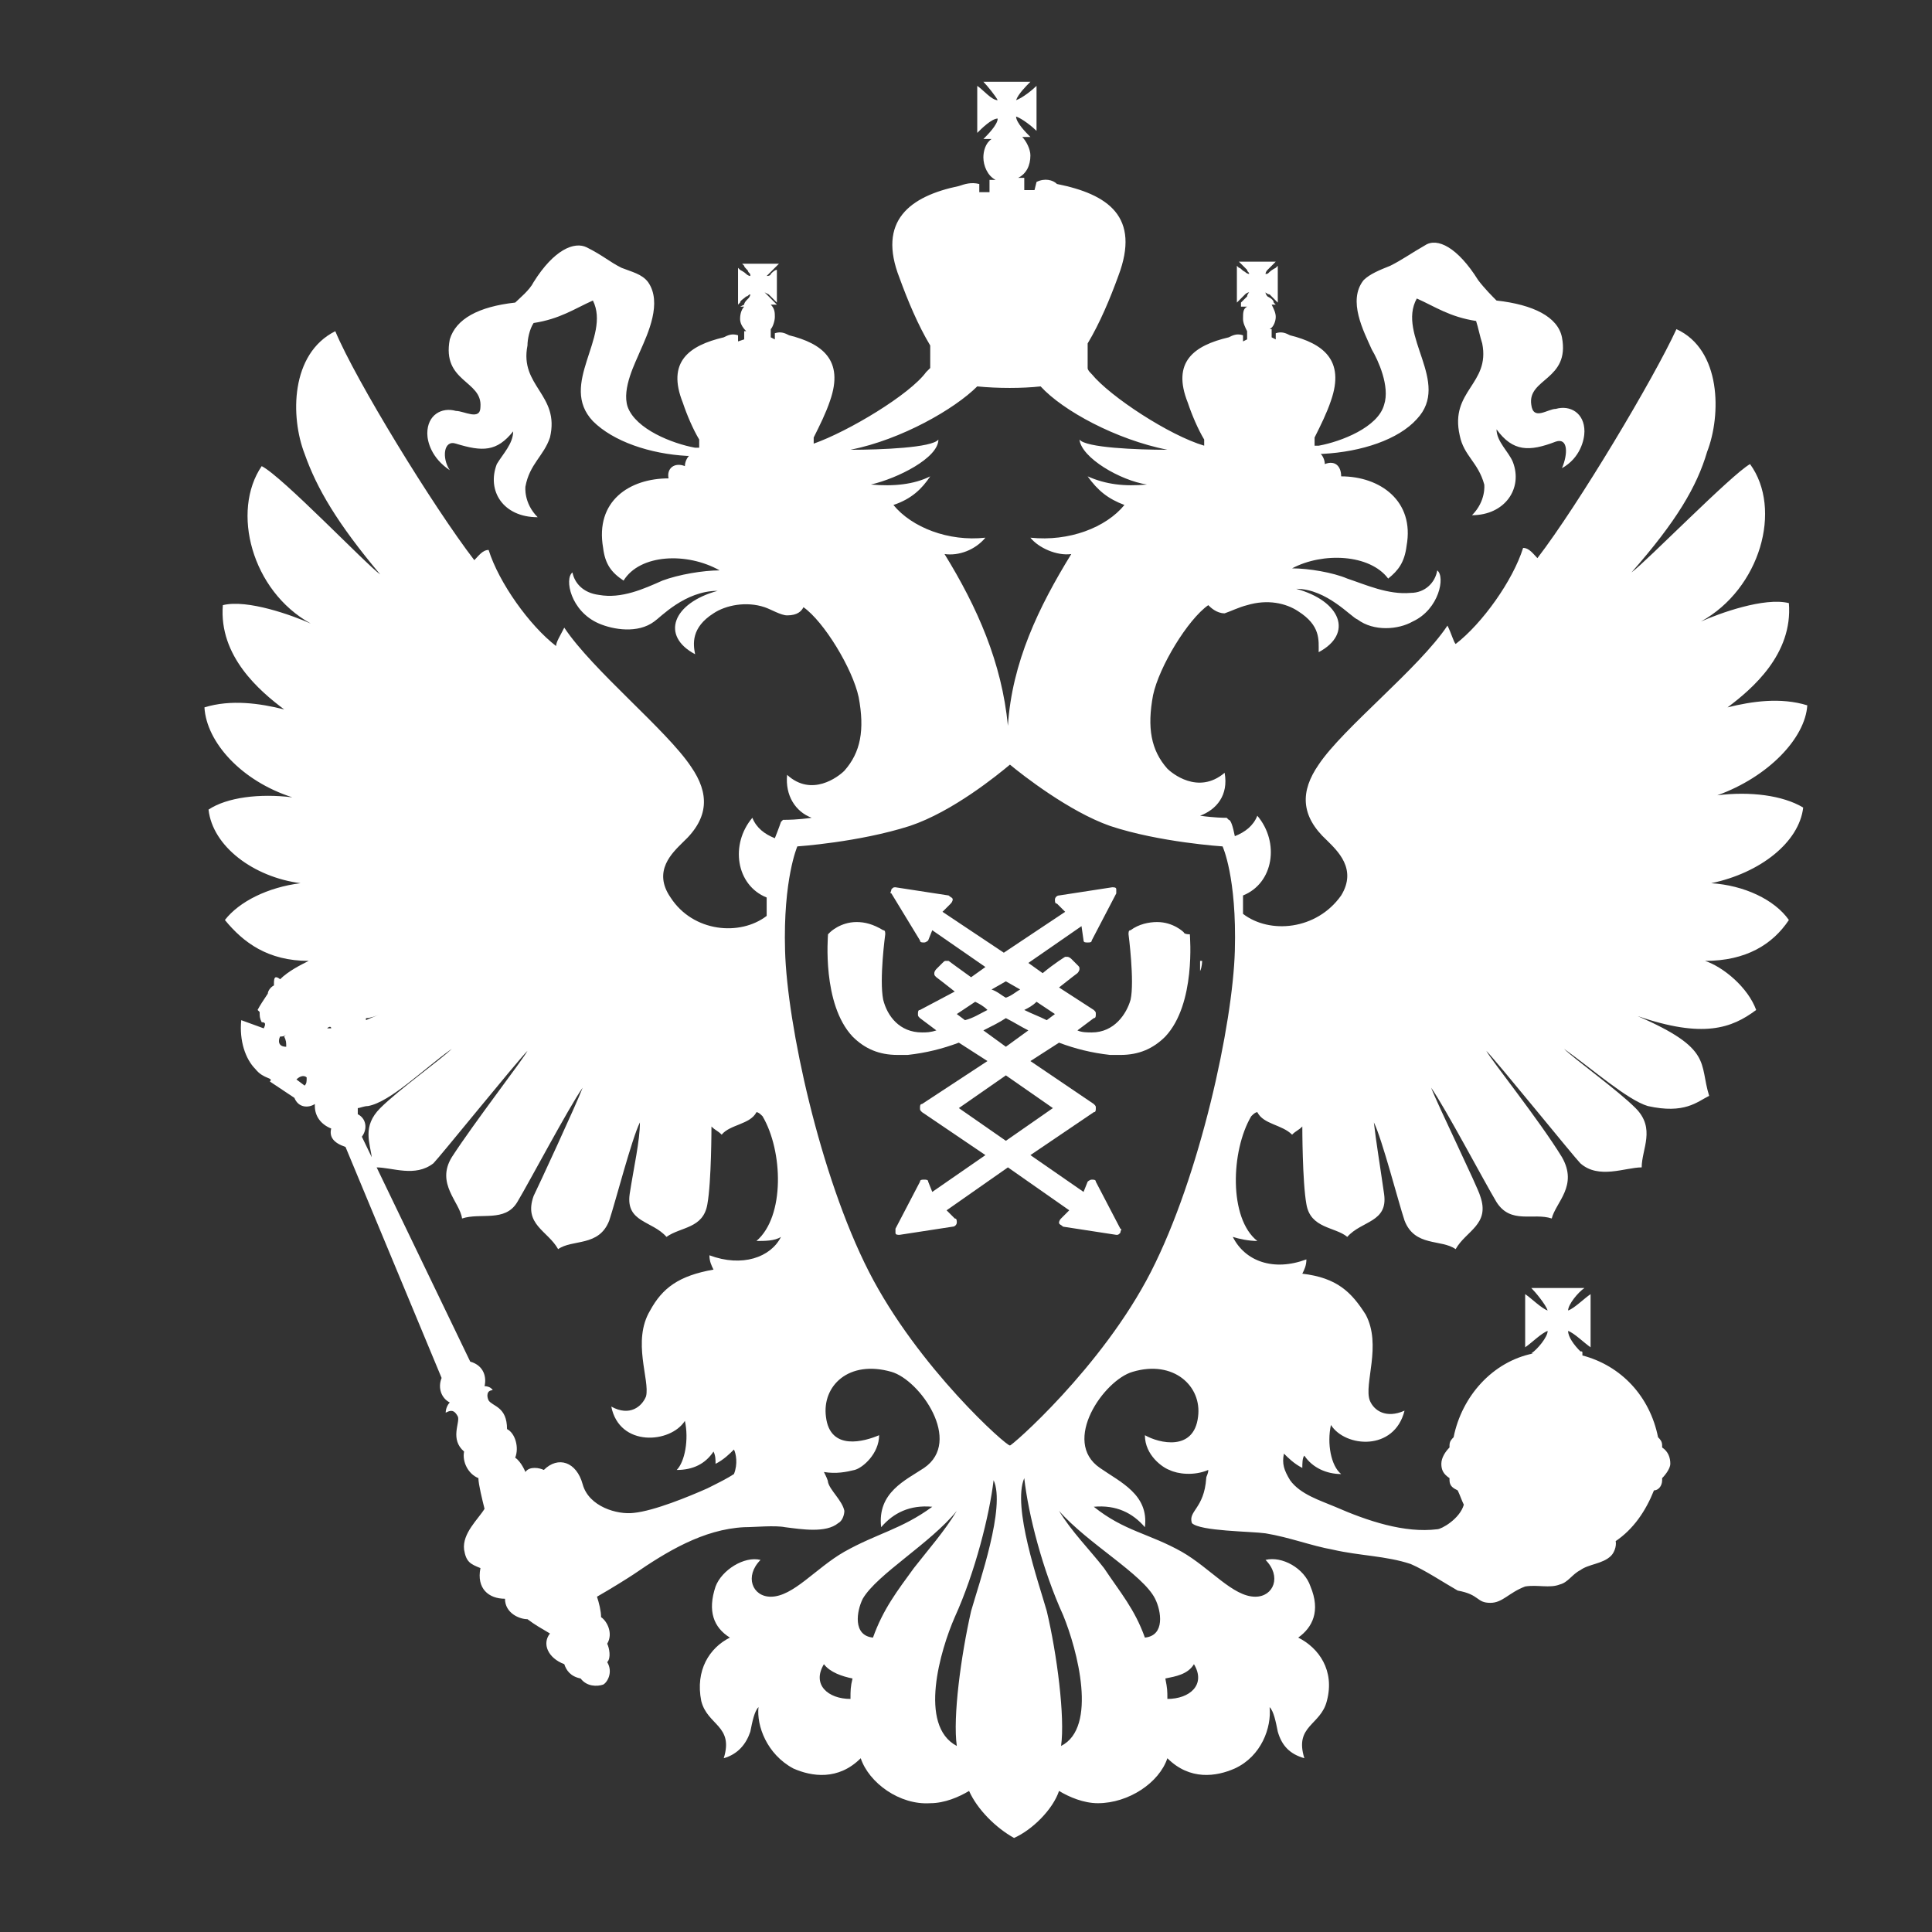 <?xml version="1.0" encoding="utf-8"?>
<!-- Generator: Adobe Illustrator 19.2.0, SVG Export Plug-In . SVG Version: 6.00 Build 0)  -->
<svg version="1.1" id="Layer_1" xmlns="http://www.w3.org/2000/svg" xmlns:xlink="http://www.w3.org/1999/xlink" x="0px" y="0px"
	 viewBox="0 0 94.5 94.5" style="enable-background:new 0 0 94.5 94.5;" xml:space="preserve">
<rect x="0" y="0" width="94.5" height="94.5" fill="#333333" stroke="none"/>
<style type="text/css">
	.st0{fill:#FFFFFF;}
</style>
<g>
	<path class="st0" d="M57.9,45.6c0,0-0.5-0.5-1.3-0.5c-0.4,0-0.9,0.1-1.3,0.4c-0.1,0-0.1,0.1-0.1,0.2c0,0,0.3,2.3,0.1,3.2
		c-0.2,0.7-0.8,1.6-1.9,1.6c-0.2,0-0.5,0-0.7-0.1l0,0l0.8-0.6c0.1,0,0.1-0.1,0.1-0.2c0-0.1,0-0.1-0.1-0.2l-1.7-1.1
		c0.5-0.4,0.9-0.7,0.9-0.7s0.1-0.1,0.1-0.2c0-0.1,0-0.1-0.1-0.2l-0.3-0.3c0,0-0.1-0.1-0.2-0.1h-0.1c0,0-0.5,0.3-1.1,0.8l-0.7-0.5
		l2.6-1.8L53,46c0,0.1,0.1,0.1,0.2,0.1l0,0c0.1,0,0.2,0,0.2-0.1l1.2-2.3c0-0.1,0-0.2,0-0.2c0-0.1-0.1-0.1-0.2-0.1l0,0l-2.6,0.4
		c-0.1,0-0.2,0.1-0.2,0.2c0,0.1,0,0.2,0.1,0.2l0.4,0.4l-3,2l-3-2l0.4-0.4c0.1-0.1,0.1-0.2,0.1-0.2c0-0.1-0.1-0.1-0.2-0.2l-2.6-0.4
		l0,0c-0.1,0-0.1,0-0.2,0.1c0,0.1-0.1,0.2,0,0.2L45,46c0,0.1,0.1,0.1,0.2,0.1l0,0c0.1,0,0.2-0.1,0.2-0.1l0.2-0.5l2.6,1.8l-0.7,0.5
		c-0.7-0.5-1.1-0.8-1.1-0.8h-0.1c-0.1,0-0.1,0-0.2,0.1l-0.3,0.3c0,0-0.1,0.1-0.1,0.2c0,0.1,0,0.1,0.1,0.2c0,0,0.4,0.3,0.9,0.7
		L45,49.4c-0.1,0-0.1,0.1-0.1,0.2c0,0.1,0,0.1,0.1,0.2l0.8,0.6l0,0c-0.3,0.1-0.5,0.1-0.7,0.1c-1.1,0-1.7-0.8-1.9-1.6
		c-0.2-1,0.1-3.2,0.1-3.2c0-0.1,0-0.2-0.1-0.2c-0.5-0.3-0.9-0.4-1.3-0.4c-0.8,0-1.3,0.5-1.3,0.5l-0.1,0.1c0,0.1-0.3,3.4,1.2,5
		c0.6,0.6,1.3,0.9,2.2,0.9c0.2,0,0.3,0,0.5,0c0.9-0.1,1.7-0.3,2.5-0.6l1.4,0.9L45.1,54C45,54,45,54.1,45,54.2c0,0.1,0,0.1,0.1,0.2
		l3.1,2.1l-2.6,1.8l-0.2-0.5c0-0.1-0.1-0.1-0.2-0.1l0,0c-0.1,0-0.2,0-0.2,0.1l-1.2,2.3c0,0.1,0,0.2,0,0.2c0,0.1,0.1,0.1,0.2,0.1l0,0
		l2.6-0.4c0.1,0,0.2-0.1,0.2-0.2c0-0.1,0-0.2-0.1-0.2l-0.4-0.4l3-2.1l3,2.1l-0.4,0.4c-0.1,0.1-0.1,0.2-0.1,0.2
		c0,0.1,0.1,0.1,0.2,0.2l2.6,0.4l0,0c0.1,0,0.1,0,0.2-0.1c0-0.1,0.1-0.2,0-0.2l-1.2-2.3c0-0.1-0.1-0.1-0.2-0.1l0,0
		c-0.1,0-0.2,0.1-0.2,0.1L53,58.3l-2.6-1.8l3.1-2.1c0.1,0,0.1-0.1,0.1-0.2c0-0.1,0-0.1-0.1-0.2l-3.1-2.1l1.4-0.9
		c0.8,0.3,1.6,0.5,2.5,0.6c0.2,0,0.3,0,0.5,0c0.9,0,1.6-0.3,2.2-0.9c1.5-1.6,1.2-4.9,1.2-5C57.9,45.7,57.9,45.6,57.9,45.6z M49.2,48
		l0.7,0.4c-0.2,0.1-0.4,0.3-0.7,0.4c-0.2-0.1-0.4-0.3-0.7-0.4L49.2,48z M46.8,49.6l0.9-0.6c0.2,0.1,0.4,0.2,0.6,0.4
		c-0.4,0.2-0.7,0.4-1.1,0.5L46.8,49.6z M51.5,54.2l-2.3,1.6l-2.3-1.6l2.3-1.6L51.5,54.2z M49.2,51.2l-1.1-0.8
		c0.4-0.2,0.8-0.4,1.1-0.6c0.4,0.2,0.7,0.4,1.1,0.6L49.2,51.2z M51.2,49.9c-0.4-0.2-0.7-0.3-1.1-0.5c0.2-0.1,0.4-0.2,0.6-0.4
		l0.9,0.6L51.2,49.9z"/>
	<path class="st0" d="M58.7,47.5c0.1-0.2,0.1-0.5,0.1-0.5h-0.1V47.5z"/>
	<path class="st0" d="M88.2,39.5c-1-0.6-2.6-0.8-4.2-0.6c2.5-0.9,4.3-2.8,4.4-4.4c-1.3-0.4-2.7-0.2-3.9,0.1c1.2-0.9,3.2-2.6,3-5.1
		c-1.2-0.3-3.4,0.5-4.3,0.9c2.9-1.6,4-5.5,2.4-7.7c-0.9,0.5-5.1,4.8-5.8,5.3c2.2-2.5,3.2-4.2,3.7-5.9c0.7-1.8,0.7-5-1.5-6
		c-1.1,2.4-4.8,8.6-6.8,11.2c-0.2-0.2-0.4-0.5-0.7-0.5c-0.5,1.6-2,3.7-3.3,4.7c-0.1-0.1-0.2-0.5-0.4-0.9c-1.4,2.1-5.1,5-6.3,6.8
		c-0.9,1.3-0.9,2.5,0.4,3.7c0.5,0.5,1.5,1.4,0.7,2.7c-1.2,1.7-3.5,1.9-4.8,0.9c0-0.3,0-0.6,0-0.9c1.5-0.6,1.8-2.6,0.7-3.9
		c-0.2,0.5-0.6,0.8-1.1,1c-0.1-0.5-0.2-0.8-0.3-0.8L60,40h-0.1c0,0-0.5,0-1.2-0.1c0.8-0.3,1.4-1,1.2-2.1c-1.3,1.1-2.6,0-2.8-0.2
		c-0.8-0.9-1-2-0.7-3.6c0.3-1.4,1.7-3.7,2.7-4.4c0.1,0.1,0.4,0.4,0.8,0.4c0.3-0.1,0.7-0.3,1.1-0.4c1-0.3,1.9-0.1,2.5,0.3
		c1.1,0.7,1,1.4,1,2c1.7-0.9,1.1-2.5-1.1-3.1c1.5,0,2.7,1.4,3,1.5c0.8,0.6,2,0.5,2.7,0.1c1.3-0.6,1.6-2.2,1.2-2.5
		C70.2,28.5,69.7,29,69,29c-1.1,0.1-2.2-0.4-3.1-0.7c-0.7-0.3-1.9-0.5-2.7-0.5c1.5-0.8,3.8-0.7,4.7,0.5c0.5-0.4,0.8-0.8,0.9-1.6
		c0.4-2.2-1.3-3.4-3.2-3.4c0-0.5-0.3-0.8-0.8-0.6c0-0.2-0.1-0.4-0.2-0.5h0.1c1.9-0.1,3.7-0.7,4.6-1.7c1.7-1.8-1-4.1,0-5.9
		c0.9,0.4,1.6,0.9,2.9,1.1c0.1,0.3,0.2,0.8,0.3,1.1c0.4,2-1.6,2.3-1.1,4.5c0.2,1,0.9,1.3,1.2,2.4c0,0,0.1,0.8-0.6,1.5
		c1.6,0,2.5-1.3,2-2.6c-0.2-0.5-0.8-1-0.8-1.6c0.8,1.1,1.6,1.1,2.9,0.6c0.6-0.2,0.6,0.6,0.3,1.3c0.9-0.5,1.1-1.4,1.1-1.8
		c0-0.9-0.7-1.3-1.4-1.1c-0.4,0-1.1,0.6-1.2-0.2c-0.2-1.3,1.9-1.2,1.5-3.3c-0.2-1-1.4-1.6-3.2-1.8c-0.2-0.2-0.6-0.6-0.9-1
		c-1-1.6-2-2.1-2.6-1.7c-0.7,0.4-1.1,0.7-1.7,1c-0.5,0.2-1,0.4-1.3,0.7c-0.8,1,0,2.5,0.4,3.4c0.3,0.5,0.9,1.8,0.6,2.7
		c-0.3,1.1-2.1,1.8-3.2,2c-0.1,0-0.1,0-0.2,0v-0.4c0.3-0.6,0.6-1.2,0.8-1.8c0.7-2-0.4-2.8-2-3.2c-0.2-0.1-0.4-0.2-0.7-0.1l0,0v0.3
		l-0.2-0.1v-0.4h-0.1c0.2-0.1,0.3-0.4,0.3-0.6c0-0.2-0.1-0.4-0.2-0.6h0.2l-0.1-0.1c0-0.1-0.1-0.2-0.3-0.3c0,0-0.1-0.1-0.1-0.2
		c0,0,0.1,0.1,0.2,0.1c0.1,0.1,0.2,0.2,0.3,0.3l0.1,0.1V13l-0.1,0.1c0,0-0.2,0.1-0.3,0.2c-0.1,0.1-0.1,0.1-0.2,0.1
		c0,0,0-0.1,0.1-0.2c0.1-0.1,0.2-0.2,0.3-0.3l0.1-0.1h-1.8l0.1,0.1c0.1,0.1,0.2,0.2,0.3,0.3c0,0.1,0.1,0.1,0.1,0.2
		c0,0-0.1,0-0.2-0.1c-0.2-0.1-0.2-0.2-0.3-0.2L60.5,13v1.8l0.1-0.1c0.1-0.1,0.2-0.2,0.3-0.3c0,0,0.1-0.1,0.2-0.1
		c0,0-0.1,0.1-0.1,0.2c-0.1,0.1-0.2,0.2-0.3,0.3l0,0.2H61c-0.2,0.1-0.2,0.3-0.2,0.6c0,0.2,0.1,0.4,0.2,0.6l0,0v0.4l-0.2,0.1v-0.3
		l0,0c-0.3-0.1-0.5,0-0.7,0.1c-1.7,0.4-2.8,1.2-2,3.2c0.2,0.6,0.5,1.3,0.8,1.8v0.3c-1.7-0.5-4.6-2.4-5.5-3.5
		c-0.1-0.1-0.2-0.2-0.2-0.3l0,0v-1.2c0.6-1,1.1-2.2,1.5-3.3c1.1-2.9-0.5-4-3-4.5c-0.2-0.2-0.6-0.3-1-0.1l-0.1,0.4h-0.5V8.7
		c-0.1,0-0.2,0-0.3,0c0.4-0.2,0.6-0.6,0.6-1.1c0-0.3-0.2-0.7-0.4-0.9h0.4c-0.2-0.2-0.7-0.7-0.7-1c0.3,0.1,0.8,0.5,1,0.7V4.2
		c-0.2,0.2-0.7,0.6-1,0.7c0.1-0.3,0.5-0.7,0.7-0.9h-2.3c0.2,0.2,0.6,0.7,0.7,0.9c-0.3,0-0.7-0.5-1-0.7v2.3c0.2-0.2,0.7-0.7,1-0.7
		c0,0.3-0.5,0.8-0.7,1h0.4c-0.3,0.2-0.4,0.6-0.4,0.9c0,0.4,0.2,0.9,0.6,1.1c-0.1,0-0.2,0-0.3,0v0.6h-0.5V9c-0.4-0.1-0.7,0-1,0.1
		c-2.4,0.5-4,1.7-2.9,4.5c0.4,1.1,0.9,2.3,1.5,3.3V18c0,0-0.1,0.1-0.2,0.2c-0.8,1.1-3.8,2.9-5.5,3.5v-0.3c0.3-0.6,0.6-1.2,0.8-1.8
		c0.7-2-0.4-2.8-2-3.2c-0.2-0.1-0.4-0.2-0.7-0.1l0,0v0.3l-0.2-0.1v-0.4l0,0c0.1-0.1,0.2-0.4,0.2-0.6c0-0.2,0-0.4-0.2-0.6H38
		l-0.1-0.1c-0.1-0.1-0.2-0.2-0.3-0.3c0,0-0.1-0.1-0.2-0.2l0.2,0.1c0.1,0.1,0.2,0.2,0.3,0.3l0.1,0.1V13v0.2c-0.1,0-0.2,0.1-0.3,0.2
		c0,0.1-0.2,0.1-0.2,0.1s0.1-0.1,0.2-0.2c0.1-0.1,0.2-0.2,0.3-0.3l0.1-0.1h-1.8l0.1,0.1c0,0.1,0.2,0.2,0.2,0.3
		c0.1,0.1,0.1,0.1,0.1,0.2c0,0-0.1,0-0.2-0.1c-0.1-0.1-0.3-0.2-0.3-0.2l-0.1-0.1v1.8l0.1-0.1c0-0.1,0.2-0.2,0.3-0.3
		c0.1,0,0.1-0.1,0.2-0.1c0,0,0,0.1-0.1,0.2c-0.1,0.1-0.2,0.2-0.2,0.3L36.2,15h0.2c-0.1,0.1-0.2,0.3-0.2,0.6c0,0.2,0.1,0.4,0.3,0.6
		h-0.1v0.4l-0.3,0.1v-0.3l0,0c-0.3-0.1-0.5,0-0.7,0.1c-1.7,0.4-2.8,1.2-2,3.2c0.2,0.6,0.5,1.3,0.8,1.8v0.4c-0.1,0-0.1,0-0.2,0
		c-1.1-0.2-2.9-0.9-3.3-2c-0.3-0.9,0.4-2.2,0.6-2.7c0.4-0.9,1.1-2.4,0.4-3.4c-0.3-0.4-0.8-0.5-1.3-0.7c-0.6-0.3-0.9-0.6-1.7-1
		c-0.6-0.3-1.6,0.1-2.6,1.7c-0.2,0.4-0.7,0.8-0.9,1c-1.8,0.2-2.9,0.8-3.2,1.8c-0.4,2.1,1.6,2,1.5,3.3c0,0.7-0.8,0.2-1.2,0.2
		c-0.7-0.2-1.4,0.2-1.4,1.1c0,0.4,0.2,1.2,1.1,1.8c-0.4-0.6-0.3-1.5,0.3-1.3c1.3,0.4,2,0.4,2.8-0.6c0,0.6-0.5,1.1-0.8,1.6
		c-0.5,1.3,0.3,2.6,2,2.6c-0.7-0.7-0.6-1.5-0.6-1.5c0.2-1.1,0.9-1.5,1.2-2.4c0.5-2.1-1.5-2.5-1.1-4.5c0-0.3,0.1-0.8,0.3-1.1
		c1.3-0.2,2-0.7,2.9-1.1c0.9,1.8-1.7,4.1,0,5.9c1,1,2.8,1.6,4.6,1.7h0.1c-0.1,0.1-0.2,0.3-0.2,0.5c-0.5-0.2-0.9,0.1-0.8,0.6
		c-1.9,0-3.6,1.1-3.2,3.4c0.1,0.8,0.4,1.2,1,1.6c0.8-1.3,3.1-1.4,4.7-0.5c-0.8,0-2,0.2-2.8,0.5c-0.9,0.4-2,0.9-3.1,0.7
		C28.5,29,28.1,28.5,28,28c-0.4,0.3-0.1,1.9,1.3,2.5c0.7,0.3,1.9,0.5,2.7-0.1c0.3-0.2,1.5-1.5,3.1-1.5c-2.2,0.6-2.8,2.2-1.1,3.1
		c-0.1-0.5-0.2-1.3,0.9-2c0.6-0.4,1.6-0.6,2.5-0.3c0.3,0.1,0.8,0.4,1.1,0.4c0.5,0,0.7-0.2,0.8-0.4c1,0.7,2.4,3,2.7,4.4
		c0.3,1.6,0.1,2.7-0.7,3.6C41,38,39.7,39,38.5,37.9c-0.1,1,0.4,1.8,1.2,2.1c-0.7,0.1-1.2,0.1-1.3,0.1h-0.1l-0.1,0.1
		c0,0-0.1,0.3-0.3,0.8c-0.5-0.2-0.9-0.5-1.1-1c-1.1,1.3-0.8,3.3,0.7,3.9c0,0.3,0,0.6,0,0.9c-1.3,1-3.6,0.8-4.7-0.9
		c-0.9-1.3,0.1-2.2,0.6-2.7c1.3-1.2,1.3-2.4,0.4-3.7c-1.2-1.8-4.8-4.7-6.2-6.8c-0.2,0.4-0.4,0.7-0.4,0.9c-1.3-1-2.8-3.1-3.3-4.7
		c-0.3,0-0.5,0.3-0.7,0.5c-2-2.6-5.8-8.8-6.8-11.2c-2.2,1.1-2.2,4.2-1.5,6c0.6,1.7,1.6,3.4,3.7,5.9c-0.7-0.5-4.8-4.8-5.8-5.3
		c-1.5,2.2-0.5,6.1,2.4,7.7c-0.9-0.4-3.1-1.2-4.3-0.9c-0.2,2.5,1.8,4.2,3,5.1c-1.2-0.3-2.6-0.5-3.9-0.1c0.1,1.7,1.8,3.6,4.3,4.4
		c-1.6-0.2-3.2,0-4.1,0.6c0.2,1.8,2.2,3.3,4.5,3.6c-1.6,0.2-3,0.9-3.7,1.8c0.9,1.1,2.1,2,4.1,2c-0.4,0.2-1,0.5-1.4,0.9
		c0,0-0.1-0.1-0.2-0.1c-0.1,0-0.1,0.2-0.1,0.3c0,0,0,0,0,0.1c-0.2,0.1-0.3,0.3-0.3,0.4c-0.2,0.3-0.4,0.6-0.5,0.8l0.1,0.1
		c0,0.2,0,0.3,0.1,0.5c0.2,0,0.2,0.1,0.1,0.3l-1.1-0.4c-0.1,1,0.2,1.9,0.7,2.4c0.4,0.5,0.9,0.4,0.7,0.6l1.2,0.8
		c0.2,0.5,0.7,0.5,1,0.3c0,0,0,0,0,0.1c0,0.5,0.3,0.9,0.8,1.1c-0.1,0.4,0.1,0.7,0.7,0.9l4.7,11.3c-0.2,0.5,0,1,0.4,1.2
		c-0.1,0.1-0.2,0.3-0.2,0.5c0.2-0.1,0.4-0.2,0.6,0.2c0.1,0.3-0.4,1.1,0.3,1.7c-0.1,0.5,0.2,1.1,0.7,1.3c0,0.3,0.2,1.1,0.3,1.5
		c-0.3,0.5-1.1,1.2-1,2c0.1,0.6,0.3,0.7,0.8,0.9c-0.2,1,0.4,1.5,1.2,1.5c0,0.7,0.7,1,1.1,1c0.4,0.3,0.6,0.4,1.1,0.7
		c-0.4,0.5-0.1,1.2,0.7,1.5c0.1,0.3,0.3,0.6,0.8,0.7c0.3,0.4,0.8,0.4,1.1,0.3c0.2-0.1,0.5-0.6,0.2-1.1c0.2-0.2,0.1-0.7,0-0.9
		c0.3-0.5,0-1.1-0.3-1.3c0-0.3-0.1-0.7-0.2-1c0.7-0.4,1.5-0.9,1.8-1.1c1.6-1.1,3.4-2.2,5.4-2.3c0.5,0,1.5-0.1,2,0
		c0.8,0.1,2,0.3,2.6-0.2c0.2-0.1,0.3-0.4,0.3-0.6c-0.1-0.5-0.7-1-0.8-1.4c0-0.1-0.1-0.3-0.2-0.5c0.6,0.1,1.1,0,1.5-0.1
		s1.2-0.8,1.2-1.7c-0.7,0.3-2.4,0.8-2.6-0.9c-0.2-1.5,1.1-2.8,3.2-2.2c1.4,0.4,3.5,3.4,1.6,4.7c-0.9,0.6-2.3,1.2-2.1,2.9
		c0.6-0.7,1.4-1.1,2.5-1c-1.5,1.1-2.7,1.3-4.3,2.2c-1.4,0.8-2.5,2.2-3.6,2.2c-0.9,0-1.3-1-0.5-1.8c-0.8-0.2-1.9,0.5-2.2,1.3
		c-0.4,1.2-0.1,2,0.7,2.5c-1,0.5-1.7,1.6-1.4,3.1c0.3,1.2,1.6,1.2,1.1,2.8c0.7-0.2,1.1-0.7,1.3-1.3c0.1-0.5,0.2-1,0.4-1.2
		c-0.1,0.9,0.4,2.3,1.7,3c0.9,0.4,2.2,0.6,3.3-0.5c0.4,1.2,1.9,2.3,3.4,2.2c0.7,0,1.4-0.3,1.9-0.6c0.4,0.9,1.3,1.8,2.2,2.3
		c0.9-0.4,1.9-1.4,2.2-2.3c0.5,0.3,1.2,0.6,1.9,0.6c1.5,0,3-1,3.4-2.2c1.1,1.1,2.4,0.9,3.3,0.5c1.3-0.6,1.8-2,1.7-3
		c0.2,0.2,0.3,0.7,0.4,1.2c0.2,0.7,0.6,1.1,1.3,1.3c-0.5-1.6,0.8-1.6,1.1-2.8c0.4-1.5-0.4-2.6-1.4-3.1c0.7-0.5,1.1-1.3,0.6-2.5
		c-0.3-0.9-1.4-1.5-2.2-1.3c0.8,0.8,0.4,1.8-0.5,1.8c-1.1,0-2.2-1.4-3.6-2.2c-1.6-0.9-2.8-1-4.3-2.2c1.1-0.1,1.9,0.3,2.5,1
		c0.2-1.6-1.2-2.2-2.2-2.9c-1.9-1.3,0.2-4.3,1.6-4.7c2-0.6,3.4,0.7,3.2,2.2c-0.2,1.7-1.9,1.3-2.6,0.9c0,1,0.9,1.6,1.2,1.7
		c0.4,0.2,1.2,0.3,1.9,0c0,0.2-0.1,0.3-0.1,0.4c-0.1,1.5-0.9,1.6-0.7,2.2c0.4,0.4,2.9,0.4,3.6,0.5c1.2,0.2,2.2,0.6,3.3,0.8
		c1.3,0.3,2.6,0.3,3.8,0.7c0.7,0.3,1.6,0.9,2.3,1.3c1.1,0.2,0.9,0.6,1.6,0.6c0.6,0,0.9-0.5,1.7-0.8c0.6-0.1,1.2,0.1,1.7-0.1
		c0.4-0.1,0.6-0.5,1-0.7c0.4-0.3,1.1-0.3,1.5-0.7c0.2-0.2,0.3-0.6,0.2-0.8v0.1c0.9-0.6,1.5-1.5,1.9-2.5c0.2,0,0.4-0.2,0.4-0.5v-0.1
		c0.2-0.2,0.4-0.5,0.4-0.7c0-0.3-0.1-0.6-0.4-0.8c0,0,0,0,0-0.1c0-0.2-0.1-0.3-0.2-0.4c-0.4-2-1.8-3.5-3.7-4c0,0,0,0,0-0.1l0,0
		c0-0.1,0-0.1-0.1-0.1c-0.3-0.3-0.6-0.7-0.6-1c0.3,0.1,0.8,0.6,1.1,0.8v-2.6c-0.3,0.2-0.8,0.7-1.1,0.8c0-0.3,0.5-0.9,0.8-1.1h-2.6
		c0.2,0.2,0.7,0.8,0.8,1.1c-0.3-0.1-0.8-0.6-1.1-0.8v2.6c0.3-0.2,0.8-0.7,1.1-0.8c0,0.3-0.5,0.9-0.8,1.1H75c-2,0.4-3.5,2.1-3.9,4.1
		c-0.1,0.1-0.2,0.2-0.2,0.4v0.1c-0.2,0.2-0.4,0.5-0.4,0.8s0.1,0.5,0.4,0.7c0,0,0,0,0,0.1c0,0.3,0.2,0.4,0.4,0.5
		c0.1,0.2,0.2,0.5,0.3,0.7l0,0c-0.2,0.7-1.1,1.2-1.3,1.2c-1.6,0.2-3.4-0.4-5-1.1c-0.7-0.3-1.7-0.6-2.2-1.3c-0.3-0.5-0.4-0.8-0.3-1.3
		c0.2,0.2,0.5,0.5,0.9,0.7c0-0.2,0-0.5,0.1-0.6c0.4,0.6,1.1,0.9,1.8,0.9c-0.5-0.4-0.7-1.5-0.5-2.4c0.7,1.1,3.1,1.3,3.6-0.7
		c-0.9,0.4-1.5,0-1.7-0.5c-0.3-0.8,0.6-2.7-0.2-4.2c-0.7-1.1-1.4-1.8-3.1-2c0.1-0.2,0.2-0.4,0.2-0.7c-1.6,0.6-3,0.1-3.6-1.1
		c0.3,0.1,0.8,0.2,1.2,0.2c-1.4-1.1-1.3-4.4-0.3-6.1c0.1-0.1,0.2-0.2,0.3-0.2c0.3,0.6,1.2,0.6,1.7,1.1c0.2-0.2,0.3-0.2,0.5-0.4
		c0,0,0,2.7,0.2,3.8c0.2,1.2,1.4,1.1,2,1.6c0.7-0.8,2-0.7,1.8-2.1c-0.2-1.4-0.4-2.6-0.5-3.5c0.4,0.8,1.2,3.9,1.5,4.8
		c0.5,1.3,1.8,0.9,2.5,1.4c0.5-0.9,1.7-1.2,1.2-2.6c-0.1-0.4-2.1-4.5-2.4-5.3c0.7,1,2.6,4.6,3.2,5.6c0.7,1.1,1.8,0.5,2.7,0.8
		c0.2-0.8,1.3-1.6,0.5-3c-1.1-1.8-3.5-4.8-3.7-5.2c0.5,0.5,4.3,5.2,4.6,5.5c0.9,0.8,2.2,0.2,3,0.2c0-0.9,0.7-1.9-0.3-2.9
		c-0.9-0.9-3-2.4-3.5-2.9c1.4,1,3.1,2.5,4.1,2.8c1.8,0.4,2.4-0.2,3-0.5c-0.5-1.6,0.2-2.3-3.5-3.9c3.2,1.1,4.6,0.6,5.8-0.3
		c-0.4-1.1-1.6-2.1-2.5-2.4c2,0,3.3-0.8,4.1-2c-0.7-1-2.2-1.7-3.8-1.8C86.1,42.7,88,41.2,88.2,39.5z M14,51.2
		C14,51.2,14,51.3,14,51.2c-0.4,0-0.4-0.3-0.3-0.5c0.1,0,0.2,0,0.3-0.1l0,0l-0.1,0.1C14,50.9,14,51,14,51.2z M14.9,53.1l-0.4-0.3
		c0.2-0.2,0.4-0.2,0.5-0.1C15,52.9,15,53,14.9,53.1z M16.2,50.3c-0.1,0-0.1,0-0.2,0l0,0C16.1,50.2,16.2,50.2,16.2,50.3
		C16.2,50.2,16.2,50.3,16.2,50.3z M41.6,83.1c-1.1,0-1.9-0.7-1.3-1.7c0.3,0.4,0.9,0.6,1.4,0.7C41.6,82.5,41.6,82.7,41.6,83.1z
		 M58.4,81.4c0.6,1-0.2,1.7-1.3,1.7c0-0.4,0-0.5-0.1-1C57.5,82,58.1,81.9,58.4,81.4z M41.6,22c2.5-0.5,5.1-2,6.2-3.1
		c1,0.1,2.2,0.1,3.1,0c1.1,1.2,3.7,2.6,6.2,3.1c-1.5,0-4-0.1-4.3-0.5c0.1,0.9,2,2,3.3,2.2c-1.1,0.1-2,0-2.9-0.4
		c0.5,0.7,1,1.1,1.8,1.4c-0.9,1.1-2.7,1.8-4.6,1.6c0.4,0.5,1.3,0.9,2,0.8c-1.6,2.6-2.9,5.3-3.1,8.4l0,0l0,0
		c-0.3-3.1-1.5-5.8-3.1-8.4c0.7,0.1,1.5-0.2,2-0.8c-1.8,0.2-3.6-0.5-4.5-1.6c0.9-0.3,1.4-0.8,1.8-1.4c-0.8,0.4-1.8,0.5-2.9,0.4
		c1.3-0.3,3.3-1.3,3.3-2.2C45.6,21.9,43.1,22,41.6,22z M18.6,49.6c-0.2,0.1-0.5,0.2-0.7,0.3c0,0,0,0,0-0.1
		C18.1,49.8,18.4,49.7,18.6,49.6z M34.7,61.4c0,0.3,0.1,0.5,0.2,0.7c-1.7,0.3-2.5,0.9-3.1,2c-0.9,1.5,0,3.4-0.2,4.2
		c-0.2,0.5-0.8,1-1.7,0.5c0.4,2,2.9,1.8,3.6,0.7c0.2,0.9,0,2-0.4,2.4c0.8,0,1.4-0.3,1.8-0.9c0.1,0.2,0.1,0.4,0.1,0.6
		c0.4-0.2,0.7-0.5,0.9-0.7c0.1,0.2,0.2,0.7,0,1.2c-0.3,0.2-0.7,0.4-1.3,0.7C33.7,73.2,32,73.9,31,74c-0.8,0.1-2.2-0.3-2.5-1.4
		s-1.2-1.4-1.9-0.7c-0.2-0.1-0.7-0.2-0.9,0.1c0,0-0.2-0.5-0.5-0.7c0.2-0.5,0-1.2-0.4-1.4c0-1.1-0.7-1.1-0.9-1.4
		c-0.1-0.2-0.1-0.5,0.2-0.5c-0.1-0.2-0.4-0.2-0.4-0.2c0.1-0.4,0-1-0.7-1.2l-5.3-11c0.3-0.4,0.2-0.9-0.2-1.1c0,0,0,0,0-0.1
		s0-0.2,0-0.2c0.1,0,0.3-0.1,0.5-0.1c1.1-0.2,2.7-1.8,4.1-2.8c-0.5,0.5-2.6,2-3.5,2.9s-0.5,1.7-0.4,2.5l0.2,0.4
		c0.8,0,1.9,0.5,2.8-0.2c0.3-0.3,4.1-5,4.6-5.5c-0.2,0.4-2.6,3.5-3.7,5.2c-0.8,1.3,0.4,2.2,0.5,3c0.9-0.3,2.1,0.2,2.7-0.8
		s2.5-4.6,3.2-5.6c-0.3,0.8-2.2,4.9-2.4,5.3c-0.5,1.4,0.7,1.7,1.2,2.6c0.7-0.5,2-0.1,2.5-1.4c0.3-0.9,1.1-4,1.5-4.8
		c0,0.9-0.3,2.2-0.5,3.5c-0.2,1.4,1.1,1.3,1.8,2.1c0.7-0.5,1.8-0.4,2-1.6c0.2-1.1,0.2-3.8,0.2-3.8c0.2,0.2,0.3,0.2,0.5,0.4
		c0.4-0.5,1.4-0.5,1.7-1.1c0.1,0,0.2,0.1,0.3,0.2c1,1.7,1.1,4.9-0.3,6.1c0.4,0,0.9,0,1.2-0.2C37.7,61.5,36.3,62,34.7,61.4z
		 M44.7,76.7c-0.8,1.1-1.5,2-2,3.4c-1-0.1-0.8-1.3-0.5-1.9c0.7-1.2,3.3-2.7,4.6-4.3C46.2,74.9,45.4,75.8,44.7,76.7z M47.5,78.8
		C47,81,46.6,84,46.8,85.4c-1.9-1-0.8-4.7-0.1-6.3c1-2.2,1.7-5,1.9-6.7C49.2,73.7,47.9,77.4,47.5,78.8z M51.9,85.4
		c0.2-1.4-0.2-4.5-0.7-6.6c-0.4-1.4-1.7-5.1-1.1-6.5c0.2,1.8,0.9,4.5,1.9,6.7C52.7,80.7,53.7,84.5,51.9,85.4z M56.5,78.2
		c0.3,0.6,0.5,1.8-0.5,1.9c-0.5-1.4-1.2-2.2-2-3.4c-0.7-0.9-1.6-1.8-2.2-2.8C53.2,75.5,55.9,77,56.5,78.2z M56.3,62.2
		c-2.4,4.7-6.9,8.6-6.9,8.5c-0.1,0.1-4.5-3.8-6.9-8.5s-4-12.1-4.1-15.7C38.3,43,39,41.4,39,41.4s3-0.2,5.5-1c2.1-0.7,4.3-2.5,4.9-3
		c0.6,0.5,2.9,2.3,4.9,3c2.4,0.8,5.5,1,5.5,1s0.7,1.5,0.6,5.1C60.3,50.1,58.7,57.5,56.3,62.2z"/>
</g>
</svg>
